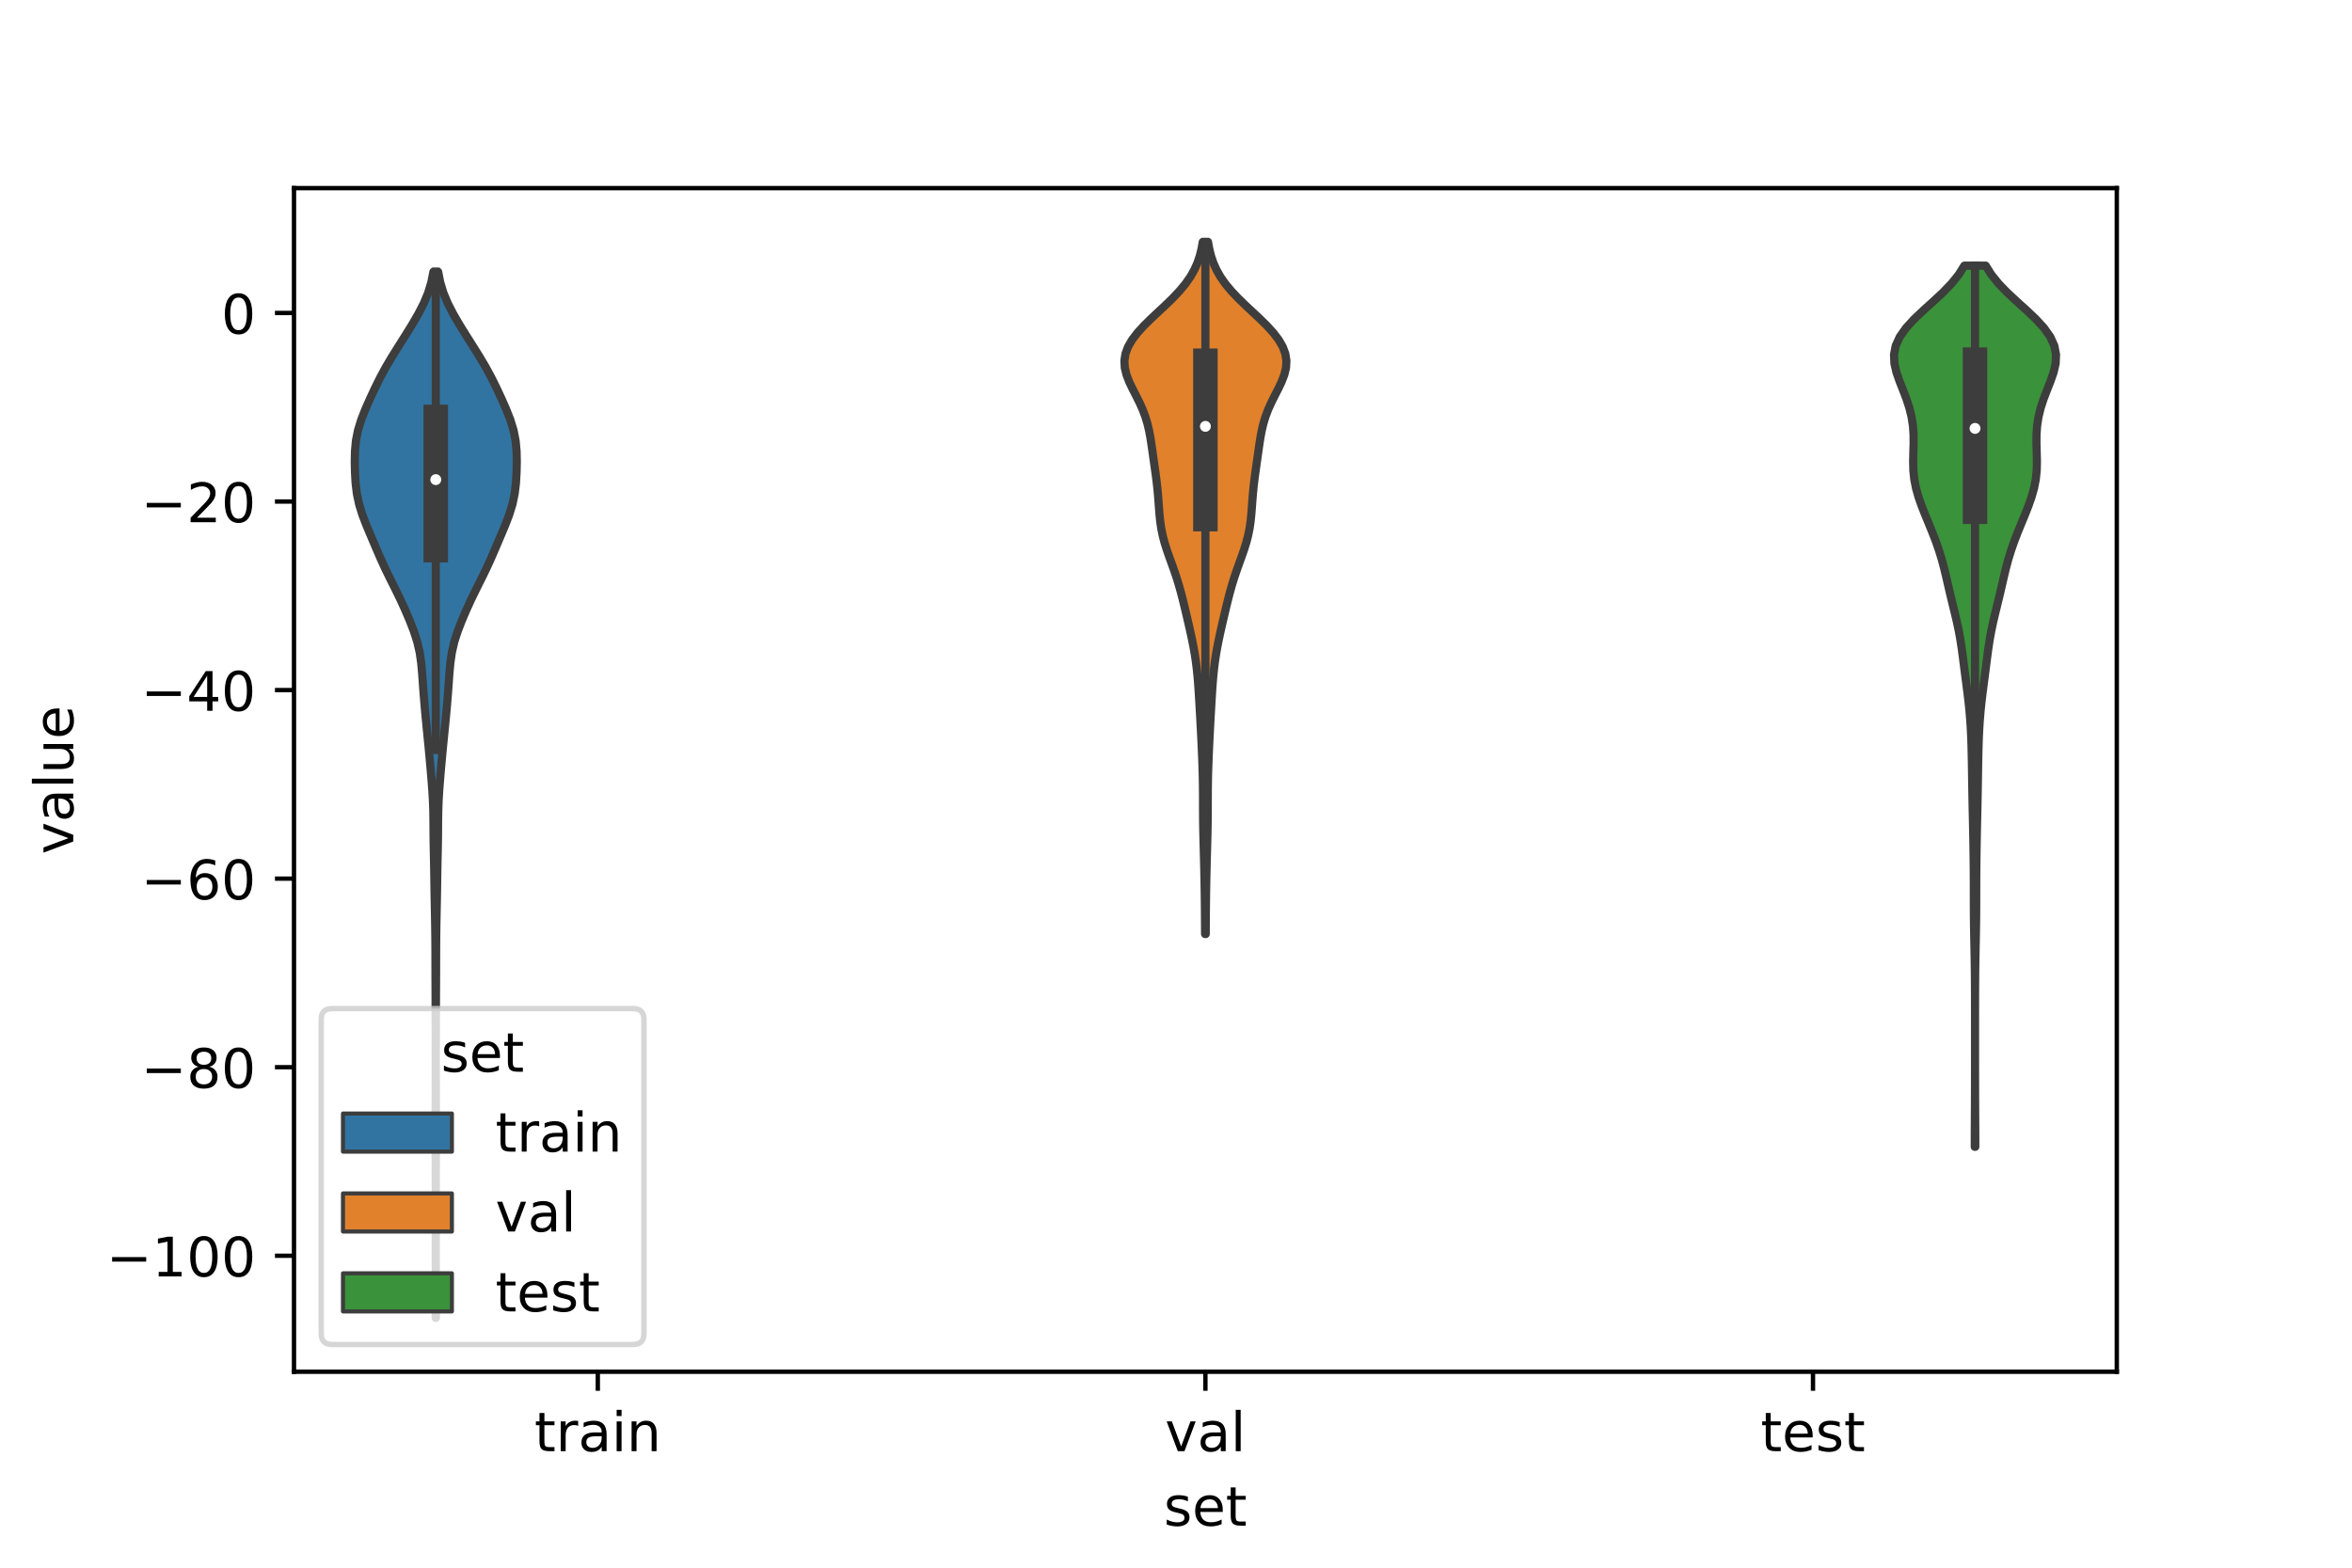 <?xml version="1.0" encoding="utf-8" standalone="no"?>
<!DOCTYPE svg PUBLIC "-//W3C//DTD SVG 1.1//EN"
  "http://www.w3.org/Graphics/SVG/1.1/DTD/svg11.dtd">
<!-- Created with matplotlib (https://matplotlib.org/) -->
<svg height="288pt" version="1.1" viewBox="0 0 432 288" width="432pt" xmlns="http://www.w3.org/2000/svg" xmlns:xlink="http://www.w3.org/1999/xlink">
 <defs>
  <style type="text/css">*{stroke-linecap:butt;stroke-linejoin:round;}</style>
 </defs>
 <g id="figure_1">
  <g id="patch_1">
   <path d="M 0 288 
L 432 288 
L 432 0 
L 0 0 
z
" style="fill:#ffffff;"/>
  </g>
  <g id="axes_1">
   <g id="patch_2">
    <path d="M 54 252 
L 388.8 252 
L 388.8 34.56 
L 54 34.56 
z
" style="fill:#ffffff;"/>
   </g>
   <g id="PolyCollection_1">
    <defs>
     <path d="M 80.063 -45.884 
L 80.017 -45.884 
L 80.02 -47.825 
L 80.026 -49.766 
L 80.032 -51.707 
L 80.037 -53.649 
L 80.039 -55.59 
L 80.04 -57.531 
L 80.04 -59.473 
L 80.04 -61.414 
L 80.04 -63.355 
L 80.04 -65.296 
L 80.039 -67.238 
L 80.038 -69.179 
L 80.034 -71.12 
L 80.028 -73.062 
L 80.02 -75.003 
L 80.013 -76.944 
L 80.008 -78.885 
L 80.007 -80.827 
L 80.008 -82.768 
L 80.013 -84.709 
L 80.02 -86.651 
L 80.028 -88.592 
L 80.033 -90.533 
L 80.035 -92.474 
L 80.032 -94.416 
L 80.027 -96.357 
L 80.02 -98.298 
L 80.014 -100.24 
L 80.01 -102.181 
L 80.006 -104.122 
L 79.998 -106.063 
L 79.99 -108.005 
L 79.984 -109.946 
L 79.981 -111.887 
L 79.975 -113.829 
L 79.96 -115.77 
L 79.935 -117.711 
L 79.901 -119.652 
L 79.861 -121.594 
L 79.823 -123.535 
L 79.791 -125.476 
L 79.763 -127.418 
L 79.729 -129.359 
L 79.686 -131.3 
L 79.648 -133.241 
L 79.626 -135.183 
L 79.615 -137.124 
L 79.585 -139.065 
L 79.514 -141.007 
L 79.397 -142.948 
L 79.247 -144.889 
L 79.082 -146.83 
L 78.908 -148.772 
L 78.726 -150.713 
L 78.534 -152.654 
L 78.341 -154.596 
L 78.153 -156.537 
L 77.978 -158.478 
L 77.819 -160.419 
L 77.676 -162.361 
L 77.538 -164.302 
L 77.362 -166.243 
L 77.079 -168.184 
L 76.627 -170.126 
L 76.002 -172.067 
L 75.248 -174.008 
L 74.418 -175.95 
L 73.53 -177.891 
L 72.585 -179.832 
L 71.611 -181.773 
L 70.667 -183.715 
L 69.786 -185.656 
L 68.951 -187.597 
L 68.123 -189.539 
L 67.306 -191.48 
L 66.559 -193.421 
L 65.959 -195.362 
L 65.549 -197.304 
L 65.316 -199.245 
L 65.202 -201.186 
L 65.16 -203.128 
L 65.197 -205.069 
L 65.373 -207.01 
L 65.753 -208.951 
L 66.35 -210.893 
L 67.116 -212.834 
L 67.975 -214.775 
L 68.88 -216.717 
L 69.841 -218.658 
L 70.894 -220.599 
L 72.045 -222.54 
L 73.26 -224.482 
L 74.49 -226.423 
L 75.69 -228.364 
L 76.821 -230.306 
L 77.823 -232.247 
L 78.633 -234.188 
L 79.222 -236.129 
L 79.606 -238.071 
L 80.474 -238.071 
L 80.474 -238.071 
L 80.858 -236.129 
L 81.447 -234.188 
L 82.257 -232.247 
L 83.259 -230.306 
L 84.39 -228.364 
L 85.59 -226.423 
L 86.82 -224.482 
L 88.035 -222.54 
L 89.186 -220.599 
L 90.239 -218.658 
L 91.2 -216.717 
L 92.105 -214.775 
L 92.964 -212.834 
L 93.73 -210.893 
L 94.327 -208.951 
L 94.707 -207.01 
L 94.883 -205.069 
L 94.92 -203.128 
L 94.878 -201.186 
L 94.764 -199.245 
L 94.531 -197.304 
L 94.121 -195.362 
L 93.521 -193.421 
L 92.774 -191.48 
L 91.957 -189.539 
L 91.129 -187.597 
L 90.294 -185.656 
L 89.413 -183.715 
L 88.469 -181.773 
L 87.495 -179.832 
L 86.55 -177.891 
L 85.662 -175.95 
L 84.832 -174.008 
L 84.078 -172.067 
L 83.453 -170.126 
L 83.001 -168.184 
L 82.718 -166.243 
L 82.542 -164.302 
L 82.404 -162.361 
L 82.261 -160.419 
L 82.102 -158.478 
L 81.927 -156.537 
L 81.739 -154.596 
L 81.546 -152.654 
L 81.354 -150.713 
L 81.172 -148.772 
L 80.998 -146.83 
L 80.833 -144.889 
L 80.683 -142.948 
L 80.566 -141.007 
L 80.495 -139.065 
L 80.465 -137.124 
L 80.454 -135.183 
L 80.432 -133.241 
L 80.394 -131.3 
L 80.351 -129.359 
L 80.317 -127.418 
L 80.289 -125.476 
L 80.257 -123.535 
L 80.219 -121.594 
L 80.179 -119.652 
L 80.145 -117.711 
L 80.12 -115.77 
L 80.105 -113.829 
L 80.099 -111.887 
L 80.096 -109.946 
L 80.09 -108.005 
L 80.082 -106.063 
L 80.074 -104.122 
L 80.07 -102.181 
L 80.066 -100.24 
L 80.06 -98.298 
L 80.053 -96.357 
L 80.048 -94.416 
L 80.045 -92.474 
L 80.047 -90.533 
L 80.052 -88.592 
L 80.06 -86.651 
L 80.067 -84.709 
L 80.072 -82.768 
L 80.073 -80.827 
L 80.072 -78.885 
L 80.067 -76.944 
L 80.06 -75.003 
L 80.052 -73.062 
L 80.046 -71.12 
L 80.042 -69.179 
L 80.041 -67.238 
L 80.04 -65.296 
L 80.04 -63.355 
L 80.04 -61.414 
L 80.04 -59.473 
L 80.04 -57.531 
L 80.041 -55.59 
L 80.043 -53.649 
L 80.048 -51.707 
L 80.054 -49.766 
L 80.06 -47.825 
L 80.063 -45.884 
z
" id="m473c79e9f1" style="stroke:#3d3d3d;stroke-width:1.5;"/>
    </defs>
    <g clip-path="url(#pb99bbce2bc)">
     <use style="fill:#3274a1;stroke:#3d3d3d;stroke-width:1.5;" x="0" xlink:href="#m473c79e9f1" y="288"/>
    </g>
   </g>
   <g id="PolyCollection_2">
    <defs>
     <path d="M 221.461 -116.411 
L 221.339 -116.411 
L 221.333 -117.696 
L 221.326 -118.98 
L 221.318 -120.264 
L 221.306 -121.549 
L 221.291 -122.833 
L 221.273 -124.117 
L 221.251 -125.402 
L 221.227 -126.686 
L 221.199 -127.97 
L 221.169 -129.254 
L 221.136 -130.539 
L 221.101 -131.823 
L 221.066 -133.107 
L 221.033 -134.392 
L 221.006 -135.676 
L 220.985 -136.96 
L 220.973 -138.244 
L 220.967 -139.529 
L 220.966 -140.813 
L 220.962 -142.097 
L 220.953 -143.382 
L 220.934 -144.666 
L 220.905 -145.95 
L 220.865 -147.234 
L 220.818 -148.519 
L 220.766 -149.803 
L 220.709 -151.087 
L 220.648 -152.372 
L 220.584 -153.656 
L 220.516 -154.94 
L 220.445 -156.225 
L 220.372 -157.509 
L 220.298 -158.793 
L 220.222 -160.077 
L 220.141 -161.362 
L 220.049 -162.646 
L 219.939 -163.93 
L 219.806 -165.215 
L 219.644 -166.499 
L 219.451 -167.783 
L 219.226 -169.067 
L 218.974 -170.352 
L 218.701 -171.636 
L 218.413 -172.92 
L 218.117 -174.205 
L 217.816 -175.489 
L 217.509 -176.773 
L 217.192 -178.057 
L 216.856 -179.342 
L 216.492 -180.626 
L 216.093 -181.91 
L 215.659 -183.195 
L 215.2 -184.479 
L 214.735 -185.763 
L 214.289 -187.048 
L 213.888 -188.332 
L 213.553 -189.616 
L 213.293 -190.9 
L 213.103 -192.185 
L 212.969 -193.469 
L 212.867 -194.753 
L 212.774 -196.038 
L 212.671 -197.322 
L 212.544 -198.606 
L 212.394 -199.89 
L 212.224 -201.175 
L 212.043 -202.459 
L 211.861 -203.743 
L 211.681 -205.028 
L 211.497 -206.312 
L 211.297 -207.596 
L 211.059 -208.88 
L 210.756 -210.165 
L 210.368 -211.449 
L 209.884 -212.733 
L 209.308 -214.018 
L 208.668 -215.302 
L 208.011 -216.586 
L 207.399 -217.871 
L 206.905 -219.155 
L 206.594 -220.439 
L 206.52 -221.723 
L 206.717 -223.008 
L 207.194 -224.292 
L 207.939 -225.576 
L 208.919 -226.861 
L 210.088 -228.145 
L 211.389 -229.429 
L 212.759 -230.713 
L 214.133 -231.998 
L 215.451 -233.282 
L 216.661 -234.566 
L 217.728 -235.851 
L 218.629 -237.135 
L 219.361 -238.419 
L 219.934 -239.703 
L 220.367 -240.988 
L 220.686 -242.272 
L 220.914 -243.556 
L 221.886 -243.556 
L 221.886 -243.556 
L 222.114 -242.272 
L 222.433 -240.988 
L 222.866 -239.703 
L 223.439 -238.419 
L 224.171 -237.135 
L 225.072 -235.851 
L 226.139 -234.566 
L 227.349 -233.282 
L 228.667 -231.998 
L 230.041 -230.713 
L 231.411 -229.429 
L 232.712 -228.145 
L 233.881 -226.861 
L 234.861 -225.576 
L 235.606 -224.292 
L 236.083 -223.008 
L 236.28 -221.723 
L 236.206 -220.439 
L 235.895 -219.155 
L 235.401 -217.871 
L 234.789 -216.586 
L 234.132 -215.302 
L 233.492 -214.018 
L 232.916 -212.733 
L 232.432 -211.449 
L 232.044 -210.165 
L 231.741 -208.88 
L 231.503 -207.596 
L 231.303 -206.312 
L 231.119 -205.028 
L 230.939 -203.743 
L 230.757 -202.459 
L 230.576 -201.175 
L 230.406 -199.89 
L 230.256 -198.606 
L 230.129 -197.322 
L 230.026 -196.038 
L 229.933 -194.753 
L 229.831 -193.469 
L 229.697 -192.185 
L 229.507 -190.9 
L 229.247 -189.616 
L 228.912 -188.332 
L 228.511 -187.048 
L 228.065 -185.763 
L 227.6 -184.479 
L 227.141 -183.195 
L 226.707 -181.91 
L 226.308 -180.626 
L 225.944 -179.342 
L 225.608 -178.057 
L 225.291 -176.773 
L 224.984 -175.489 
L 224.683 -174.205 
L 224.387 -172.92 
L 224.099 -171.636 
L 223.826 -170.352 
L 223.574 -169.067 
L 223.349 -167.783 
L 223.156 -166.499 
L 222.994 -165.215 
L 222.861 -163.93 
L 222.751 -162.646 
L 222.659 -161.362 
L 222.578 -160.077 
L 222.502 -158.793 
L 222.428 -157.509 
L 222.355 -156.225 
L 222.284 -154.94 
L 222.216 -153.656 
L 222.152 -152.372 
L 222.091 -151.087 
L 222.034 -149.803 
L 221.982 -148.519 
L 221.935 -147.234 
L 221.895 -145.95 
L 221.866 -144.666 
L 221.847 -143.382 
L 221.838 -142.097 
L 221.834 -140.813 
L 221.833 -139.529 
L 221.827 -138.244 
L 221.815 -136.96 
L 221.794 -135.676 
L 221.767 -134.392 
L 221.734 -133.107 
L 221.699 -131.823 
L 221.664 -130.539 
L 221.631 -129.254 
L 221.601 -127.97 
L 221.573 -126.686 
L 221.549 -125.402 
L 221.527 -124.117 
L 221.509 -122.833 
L 221.494 -121.549 
L 221.482 -120.264 
L 221.474 -118.98 
L 221.467 -117.696 
L 221.461 -116.411 
z
" id="mb6175b375e" style="stroke:#3d3d3d;stroke-width:1.5;"/>
    </defs>
    <g clip-path="url(#pb99bbce2bc)">
     <use style="fill:#e1812c;stroke:#3d3d3d;stroke-width:1.5;" x="0" xlink:href="#mb6175b375e" y="288"/>
    </g>
   </g>
   <g id="PolyCollection_3">
    <defs>
     <path d="M 362.811 -77.318 
L 362.709 -77.318 
L 362.712 -78.953 
L 362.718 -80.588 
L 362.728 -82.223 
L 362.737 -83.858 
L 362.745 -85.493 
L 362.751 -87.128 
L 362.755 -88.764 
L 362.758 -90.399 
L 362.759 -92.034 
L 362.76 -93.669 
L 362.76 -95.304 
L 362.76 -96.939 
L 362.76 -98.574 
L 362.76 -100.209 
L 362.759 -101.845 
L 362.758 -103.48 
L 362.755 -105.115 
L 362.749 -106.75 
L 362.738 -108.385 
L 362.721 -110.02 
L 362.697 -111.655 
L 362.667 -113.291 
L 362.633 -114.926 
L 362.601 -116.561 
L 362.574 -118.196 
L 362.555 -119.831 
L 362.546 -121.466 
L 362.543 -123.101 
L 362.541 -124.736 
L 362.536 -126.372 
L 362.526 -128.007 
L 362.51 -129.642 
L 362.489 -131.277 
L 362.463 -132.912 
L 362.433 -134.547 
L 362.4 -136.182 
L 362.364 -137.817 
L 362.328 -139.453 
L 362.295 -141.088 
L 362.265 -142.723 
L 362.238 -144.358 
L 362.213 -145.993 
L 362.187 -147.628 
L 362.156 -149.263 
L 362.116 -150.899 
L 362.061 -152.534 
L 361.983 -154.169 
L 361.877 -155.804 
L 361.739 -157.439 
L 361.569 -159.074 
L 361.374 -160.709 
L 361.164 -162.344 
L 360.95 -163.98 
L 360.741 -165.615 
L 360.532 -167.25 
L 360.312 -168.885 
L 360.062 -170.52 
L 359.765 -172.155 
L 359.418 -173.79 
L 359.032 -175.425 
L 358.629 -177.061 
L 358.233 -178.696 
L 357.852 -180.331 
L 357.477 -181.966 
L 357.084 -183.601 
L 356.647 -185.236 
L 356.145 -186.871 
L 355.575 -188.507 
L 354.945 -190.142 
L 354.278 -191.777 
L 353.602 -193.412 
L 352.956 -195.047 
L 352.381 -196.682 
L 351.918 -198.317 
L 351.598 -199.952 
L 351.43 -201.588 
L 351.39 -203.223 
L 351.429 -204.858 
L 351.478 -206.493 
L 351.472 -208.128 
L 351.358 -209.763 
L 351.106 -211.398 
L 350.707 -213.033 
L 350.176 -214.669 
L 349.552 -216.304 
L 348.905 -217.939 
L 348.334 -219.574 
L 347.955 -221.209 
L 347.88 -222.844 
L 348.194 -224.479 
L 348.937 -226.115 
L 350.091 -227.75 
L 351.588 -229.385 
L 353.313 -231.02 
L 355.126 -232.655 
L 356.882 -234.29 
L 358.458 -235.925 
L 359.772 -237.56 
L 360.793 -239.196 
L 364.727 -239.196 
L 364.727 -239.196 
L 365.748 -237.56 
L 367.062 -235.925 
L 368.638 -234.29 
L 370.394 -232.655 
L 372.207 -231.02 
L 373.932 -229.385 
L 375.429 -227.75 
L 376.583 -226.115 
L 377.326 -224.479 
L 377.64 -222.844 
L 377.565 -221.209 
L 377.186 -219.574 
L 376.615 -217.939 
L 375.968 -216.304 
L 375.344 -214.669 
L 374.813 -213.033 
L 374.414 -211.398 
L 374.162 -209.763 
L 374.048 -208.128 
L 374.042 -206.493 
L 374.091 -204.858 
L 374.13 -203.223 
L 374.09 -201.588 
L 373.922 -199.952 
L 373.602 -198.317 
L 373.139 -196.682 
L 372.564 -195.047 
L 371.918 -193.412 
L 371.242 -191.777 
L 370.575 -190.142 
L 369.945 -188.507 
L 369.375 -186.871 
L 368.873 -185.236 
L 368.436 -183.601 
L 368.043 -181.966 
L 367.668 -180.331 
L 367.287 -178.696 
L 366.891 -177.061 
L 366.488 -175.425 
L 366.102 -173.79 
L 365.755 -172.155 
L 365.458 -170.52 
L 365.208 -168.885 
L 364.988 -167.25 
L 364.779 -165.615 
L 364.57 -163.98 
L 364.356 -162.344 
L 364.146 -160.709 
L 363.951 -159.074 
L 363.781 -157.439 
L 363.643 -155.804 
L 363.537 -154.169 
L 363.459 -152.534 
L 363.404 -150.899 
L 363.364 -149.263 
L 363.333 -147.628 
L 363.307 -145.993 
L 363.282 -144.358 
L 363.255 -142.723 
L 363.225 -141.088 
L 363.192 -139.453 
L 363.156 -137.817 
L 363.12 -136.182 
L 363.087 -134.547 
L 363.057 -132.912 
L 363.031 -131.277 
L 363.01 -129.642 
L 362.994 -128.007 
L 362.984 -126.372 
L 362.979 -124.736 
L 362.977 -123.101 
L 362.974 -121.466 
L 362.965 -119.831 
L 362.946 -118.196 
L 362.919 -116.561 
L 362.887 -114.926 
L 362.853 -113.291 
L 362.823 -111.655 
L 362.799 -110.02 
L 362.782 -108.385 
L 362.771 -106.75 
L 362.765 -105.115 
L 362.762 -103.48 
L 362.761 -101.845 
L 362.76 -100.209 
L 362.76 -98.574 
L 362.76 -96.939 
L 362.76 -95.304 
L 362.76 -93.669 
L 362.761 -92.034 
L 362.762 -90.399 
L 362.765 -88.764 
L 362.769 -87.128 
L 362.775 -85.493 
L 362.783 -83.858 
L 362.792 -82.223 
L 362.802 -80.588 
L 362.808 -78.953 
L 362.811 -77.318 
z
" id="m9a6e8c0c03" style="stroke:#3d3d3d;stroke-width:1.5;"/>
    </defs>
    <g clip-path="url(#pb99bbce2bc)">
     <use style="fill:#3a923a;stroke:#3d3d3d;stroke-width:1.5;" x="0" xlink:href="#m9a6e8c0c03" y="288"/>
    </g>
   </g>
   <g id="patch_3">
    <path clip-path="url(#pb99bbce2bc)" d="M 109.8 57.497 
L 109.8 57.497 
L 109.8 57.497 
L 109.8 57.497 
z
" style="fill:#3274a1;stroke:#3d3d3d;stroke-linejoin:miter;stroke-width:0.75;"/>
   </g>
   <g id="patch_4">
    <path clip-path="url(#pb99bbce2bc)" d="M 109.8 57.497 
L 109.8 57.497 
L 109.8 57.497 
L 109.8 57.497 
z
" style="fill:#e1812c;stroke:#3d3d3d;stroke-linejoin:miter;stroke-width:0.75;"/>
   </g>
   <g id="patch_5">
    <path clip-path="url(#pb99bbce2bc)" d="M 109.8 57.497 
L 109.8 57.497 
L 109.8 57.497 
L 109.8 57.497 
z
" style="fill:#3a923a;stroke:#3d3d3d;stroke-linejoin:miter;stroke-width:0.75;"/>
   </g>
   <g id="matplotlib.axis_1">
    <g id="xtick_1">
     <g id="line2d_1">
      <defs>
       <path d="M 0 0 
L 0 3.5 
" id="m1e06aa9f1d" style="stroke:#000000;stroke-width:0.8;"/>
      </defs>
      <g>
       <use style="stroke:#000000;stroke-width:0.8;" x="109.8" xlink:href="#m1e06aa9f1d" y="252"/>
      </g>
     </g>
     <g id="text_1">
      <!-- train -->
      <g transform="translate(98.162 266.598)scale(0.1 -0.1)">
       <defs>
        <path d="M 18.312 70.219 
L 18.312 54.688 
L 36.812 54.688 
L 36.812 47.703 
L 18.312 47.703 
L 18.312 18.016 
Q 18.312 11.328 20.141 9.422 
Q 21.969 7.516 27.594 7.516 
L 36.812 7.516 
L 36.812 0 
L 27.594 0 
Q 17.188 0 13.234 3.875 
Q 9.281 7.766 9.281 18.016 
L 9.281 47.703 
L 2.688 47.703 
L 2.688 54.688 
L 9.281 54.688 
L 9.281 70.219 
z
" id="DejaVuSans-116"/>
        <path d="M 41.109 46.297 
Q 39.594 47.172 37.812 47.578 
Q 36.031 48 33.891 48 
Q 26.266 48 22.188 43.047 
Q 18.109 38.094 18.109 28.812 
L 18.109 0 
L 9.078 0 
L 9.078 54.688 
L 18.109 54.688 
L 18.109 46.188 
Q 20.953 51.172 25.484 53.578 
Q 30.031 56 36.531 56 
Q 37.453 56 38.578 55.875 
Q 39.703 55.766 41.062 55.516 
z
" id="DejaVuSans-114"/>
        <path d="M 34.281 27.484 
Q 23.391 27.484 19.188 25 
Q 14.984 22.516 14.984 16.5 
Q 14.984 11.719 18.141 8.906 
Q 21.297 6.109 26.703 6.109 
Q 34.188 6.109 38.703 11.406 
Q 43.219 16.703 43.219 25.484 
L 43.219 27.484 
z
M 52.203 31.203 
L 52.203 0 
L 43.219 0 
L 43.219 8.297 
Q 40.141 3.328 35.547 0.953 
Q 30.953 -1.422 24.312 -1.422 
Q 15.922 -1.422 10.953 3.297 
Q 6 8.016 6 15.922 
Q 6 25.141 12.172 29.828 
Q 18.359 34.516 30.609 34.516 
L 43.219 34.516 
L 43.219 35.406 
Q 43.219 41.609 39.141 45 
Q 35.062 48.391 27.688 48.391 
Q 23 48.391 18.547 47.266 
Q 14.109 46.141 10.016 43.891 
L 10.016 52.203 
Q 14.938 54.109 19.578 55.047 
Q 24.219 56 28.609 56 
Q 40.484 56 46.344 49.844 
Q 52.203 43.703 52.203 31.203 
z
" id="DejaVuSans-97"/>
        <path d="M 9.422 54.688 
L 18.406 54.688 
L 18.406 0 
L 9.422 0 
z
M 9.422 75.984 
L 18.406 75.984 
L 18.406 64.594 
L 9.422 64.594 
z
" id="DejaVuSans-105"/>
        <path d="M 54.891 33.016 
L 54.891 0 
L 45.906 0 
L 45.906 32.719 
Q 45.906 40.484 42.875 44.328 
Q 39.844 48.188 33.797 48.188 
Q 26.516 48.188 22.312 43.547 
Q 18.109 38.922 18.109 30.906 
L 18.109 0 
L 9.078 0 
L 9.078 54.688 
L 18.109 54.688 
L 18.109 46.188 
Q 21.344 51.125 25.703 53.562 
Q 30.078 56 35.797 56 
Q 45.219 56 50.047 50.172 
Q 54.891 44.344 54.891 33.016 
z
" id="DejaVuSans-110"/>
       </defs>
       <use xlink:href="#DejaVuSans-116"/>
       <use x="39.209" xlink:href="#DejaVuSans-114"/>
       <use x="80.322" xlink:href="#DejaVuSans-97"/>
       <use x="141.602" xlink:href="#DejaVuSans-105"/>
       <use x="169.385" xlink:href="#DejaVuSans-110"/>
      </g>
     </g>
    </g>
    <g id="xtick_2">
     <g id="line2d_2">
      <g>
       <use style="stroke:#000000;stroke-width:0.8;" x="221.4" xlink:href="#m1e06aa9f1d" y="252"/>
      </g>
     </g>
     <g id="text_2">
      <!-- val -->
      <g transform="translate(213.988 266.598)scale(0.1 -0.1)">
       <defs>
        <path d="M 2.984 54.688 
L 12.5 54.688 
L 29.594 8.797 
L 46.688 54.688 
L 56.203 54.688 
L 35.688 0 
L 23.484 0 
z
" id="DejaVuSans-118"/>
        <path d="M 9.422 75.984 
L 18.406 75.984 
L 18.406 0 
L 9.422 0 
z
" id="DejaVuSans-108"/>
       </defs>
       <use xlink:href="#DejaVuSans-118"/>
       <use x="59.18" xlink:href="#DejaVuSans-97"/>
       <use x="120.459" xlink:href="#DejaVuSans-108"/>
      </g>
     </g>
    </g>
    <g id="xtick_3">
     <g id="line2d_3">
      <g>
       <use style="stroke:#000000;stroke-width:0.8;" x="333" xlink:href="#m1e06aa9f1d" y="252"/>
      </g>
     </g>
     <g id="text_3">
      <!-- test -->
      <g transform="translate(323.398 266.598)scale(0.1 -0.1)">
       <defs>
        <path d="M 56.203 29.594 
L 56.203 25.203 
L 14.891 25.203 
Q 15.484 15.922 20.484 11.062 
Q 25.484 6.203 34.422 6.203 
Q 39.594 6.203 44.453 7.469 
Q 49.312 8.734 54.109 11.281 
L 54.109 2.781 
Q 49.266 0.734 44.188 -0.344 
Q 39.109 -1.422 33.891 -1.422 
Q 20.797 -1.422 13.156 6.188 
Q 5.516 13.812 5.516 26.812 
Q 5.516 40.234 12.766 48.109 
Q 20.016 56 32.328 56 
Q 43.359 56 49.781 48.891 
Q 56.203 41.797 56.203 29.594 
z
M 47.219 32.234 
Q 47.125 39.594 43.094 43.984 
Q 39.062 48.391 32.422 48.391 
Q 24.906 48.391 20.391 44.141 
Q 15.875 39.891 15.188 32.172 
z
" id="DejaVuSans-101"/>
        <path d="M 44.281 53.078 
L 44.281 44.578 
Q 40.484 46.531 36.375 47.5 
Q 32.281 48.484 27.875 48.484 
Q 21.188 48.484 17.844 46.438 
Q 14.5 44.391 14.5 40.281 
Q 14.5 37.156 16.891 35.375 
Q 19.281 33.594 26.516 31.984 
L 29.594 31.297 
Q 39.156 29.25 43.188 25.516 
Q 47.219 21.781 47.219 15.094 
Q 47.219 7.469 41.188 3.016 
Q 35.156 -1.422 24.609 -1.422 
Q 20.219 -1.422 15.453 -0.562 
Q 10.688 0.297 5.422 2 
L 5.422 11.281 
Q 10.406 8.688 15.234 7.391 
Q 20.062 6.109 24.812 6.109 
Q 31.156 6.109 34.562 8.281 
Q 37.984 10.453 37.984 14.406 
Q 37.984 18.062 35.516 20.016 
Q 33.062 21.969 24.703 23.781 
L 21.578 24.516 
Q 13.234 26.266 9.516 29.906 
Q 5.812 33.547 5.812 39.891 
Q 5.812 47.609 11.281 51.797 
Q 16.75 56 26.812 56 
Q 31.781 56 36.172 55.266 
Q 40.578 54.547 44.281 53.078 
z
" id="DejaVuSans-115"/>
       </defs>
       <use xlink:href="#DejaVuSans-116"/>
       <use x="39.209" xlink:href="#DejaVuSans-101"/>
       <use x="100.732" xlink:href="#DejaVuSans-115"/>
       <use x="152.832" xlink:href="#DejaVuSans-116"/>
      </g>
     </g>
    </g>
    <g id="text_4">
     <!-- set -->
     <g transform="translate(213.759 280.277)scale(0.1 -0.1)">
      <use xlink:href="#DejaVuSans-115"/>
      <use x="52.1" xlink:href="#DejaVuSans-101"/>
      <use x="113.623" xlink:href="#DejaVuSans-116"/>
     </g>
    </g>
   </g>
   <g id="matplotlib.axis_2">
    <g id="ytick_1">
     <g id="line2d_4">
      <defs>
       <path d="M 0 0 
L -3.5 0 
" id="m5d23333078" style="stroke:#000000;stroke-width:0.8;"/>
      </defs>
      <g>
       <use style="stroke:#000000;stroke-width:0.8;" x="54" xlink:href="#m5d23333078" y="230.693"/>
      </g>
     </g>
     <g id="text_5">
      <!-- −100 -->
      <g transform="translate(19.533 234.492)scale(0.1 -0.1)">
       <defs>
        <path d="M 10.594 35.5 
L 73.188 35.5 
L 73.188 27.203 
L 10.594 27.203 
z
" id="DejaVuSans-8722"/>
        <path d="M 12.406 8.297 
L 28.516 8.297 
L 28.516 63.922 
L 10.984 60.406 
L 10.984 69.391 
L 28.422 72.906 
L 38.281 72.906 
L 38.281 8.297 
L 54.391 8.297 
L 54.391 0 
L 12.406 0 
z
" id="DejaVuSans-49"/>
        <path d="M 31.781 66.406 
Q 24.172 66.406 20.328 58.906 
Q 16.5 51.422 16.5 36.375 
Q 16.5 21.391 20.328 13.891 
Q 24.172 6.391 31.781 6.391 
Q 39.453 6.391 43.281 13.891 
Q 47.125 21.391 47.125 36.375 
Q 47.125 51.422 43.281 58.906 
Q 39.453 66.406 31.781 66.406 
z
M 31.781 74.219 
Q 44.047 74.219 50.516 64.516 
Q 56.984 54.828 56.984 36.375 
Q 56.984 17.969 50.516 8.266 
Q 44.047 -1.422 31.781 -1.422 
Q 19.531 -1.422 13.062 8.266 
Q 6.594 17.969 6.594 36.375 
Q 6.594 54.828 13.062 64.516 
Q 19.531 74.219 31.781 74.219 
z
" id="DejaVuSans-48"/>
       </defs>
       <use xlink:href="#DejaVuSans-8722"/>
       <use x="83.789" xlink:href="#DejaVuSans-49"/>
       <use x="147.412" xlink:href="#DejaVuSans-48"/>
       <use x="211.035" xlink:href="#DejaVuSans-48"/>
      </g>
     </g>
    </g>
    <g id="ytick_2">
     <g id="line2d_5">
      <g>
       <use style="stroke:#000000;stroke-width:0.8;" x="54" xlink:href="#m5d23333078" y="196.054"/>
      </g>
     </g>
     <g id="text_6">
      <!-- −80 -->
      <g transform="translate(25.895 199.853)scale(0.1 -0.1)">
       <defs>
        <path d="M 31.781 34.625 
Q 24.75 34.625 20.719 30.859 
Q 16.703 27.094 16.703 20.516 
Q 16.703 13.922 20.719 10.156 
Q 24.75 6.391 31.781 6.391 
Q 38.812 6.391 42.859 10.172 
Q 46.922 13.969 46.922 20.516 
Q 46.922 27.094 42.891 30.859 
Q 38.875 34.625 31.781 34.625 
z
M 21.922 38.812 
Q 15.578 40.375 12.031 44.719 
Q 8.5 49.078 8.5 55.328 
Q 8.5 64.062 14.719 69.141 
Q 20.953 74.219 31.781 74.219 
Q 42.672 74.219 48.875 69.141 
Q 55.078 64.062 55.078 55.328 
Q 55.078 49.078 51.531 44.719 
Q 48 40.375 41.703 38.812 
Q 48.828 37.156 52.797 32.312 
Q 56.781 27.484 56.781 20.516 
Q 56.781 9.906 50.312 4.234 
Q 43.844 -1.422 31.781 -1.422 
Q 19.734 -1.422 13.25 4.234 
Q 6.781 9.906 6.781 20.516 
Q 6.781 27.484 10.781 32.312 
Q 14.797 37.156 21.922 38.812 
z
M 18.312 54.391 
Q 18.312 48.734 21.844 45.562 
Q 25.391 42.391 31.781 42.391 
Q 38.141 42.391 41.719 45.562 
Q 45.312 48.734 45.312 54.391 
Q 45.312 60.062 41.719 63.234 
Q 38.141 66.406 31.781 66.406 
Q 25.391 66.406 21.844 63.234 
Q 18.312 60.062 18.312 54.391 
z
" id="DejaVuSans-56"/>
       </defs>
       <use xlink:href="#DejaVuSans-8722"/>
       <use x="83.789" xlink:href="#DejaVuSans-56"/>
       <use x="147.412" xlink:href="#DejaVuSans-48"/>
      </g>
     </g>
    </g>
    <g id="ytick_3">
     <g id="line2d_6">
      <g>
       <use style="stroke:#000000;stroke-width:0.8;" x="54" xlink:href="#m5d23333078" y="161.415"/>
      </g>
     </g>
     <g id="text_7">
      <!-- −60 -->
      <g transform="translate(25.895 165.214)scale(0.1 -0.1)">
       <defs>
        <path d="M 33.016 40.375 
Q 26.375 40.375 22.484 35.828 
Q 18.609 31.297 18.609 23.391 
Q 18.609 15.531 22.484 10.953 
Q 26.375 6.391 33.016 6.391 
Q 39.656 6.391 43.531 10.953 
Q 47.406 15.531 47.406 23.391 
Q 47.406 31.297 43.531 35.828 
Q 39.656 40.375 33.016 40.375 
z
M 52.594 71.297 
L 52.594 62.312 
Q 48.875 64.062 45.094 64.984 
Q 41.312 65.922 37.594 65.922 
Q 27.828 65.922 22.672 59.328 
Q 17.531 52.734 16.797 39.406 
Q 19.672 43.656 24.016 45.922 
Q 28.375 48.188 33.594 48.188 
Q 44.578 48.188 50.953 41.516 
Q 57.328 34.859 57.328 23.391 
Q 57.328 12.156 50.688 5.359 
Q 44.047 -1.422 33.016 -1.422 
Q 20.359 -1.422 13.672 8.266 
Q 6.984 17.969 6.984 36.375 
Q 6.984 53.656 15.188 63.938 
Q 23.391 74.219 37.203 74.219 
Q 40.922 74.219 44.703 73.484 
Q 48.484 72.75 52.594 71.297 
z
" id="DejaVuSans-54"/>
       </defs>
       <use xlink:href="#DejaVuSans-8722"/>
       <use x="83.789" xlink:href="#DejaVuSans-54"/>
       <use x="147.412" xlink:href="#DejaVuSans-48"/>
      </g>
     </g>
    </g>
    <g id="ytick_4">
     <g id="line2d_7">
      <g>
       <use style="stroke:#000000;stroke-width:0.8;" x="54" xlink:href="#m5d23333078" y="126.775"/>
      </g>
     </g>
     <g id="text_8">
      <!-- −40 -->
      <g transform="translate(25.895 130.575)scale(0.1 -0.1)">
       <defs>
        <path d="M 37.797 64.312 
L 12.891 25.391 
L 37.797 25.391 
z
M 35.203 72.906 
L 47.609 72.906 
L 47.609 25.391 
L 58.016 25.391 
L 58.016 17.188 
L 47.609 17.188 
L 47.609 0 
L 37.797 0 
L 37.797 17.188 
L 4.891 17.188 
L 4.891 26.703 
z
" id="DejaVuSans-52"/>
       </defs>
       <use xlink:href="#DejaVuSans-8722"/>
       <use x="83.789" xlink:href="#DejaVuSans-52"/>
       <use x="147.412" xlink:href="#DejaVuSans-48"/>
      </g>
     </g>
    </g>
    <g id="ytick_5">
     <g id="line2d_8">
      <g>
       <use style="stroke:#000000;stroke-width:0.8;" x="54" xlink:href="#m5d23333078" y="92.136"/>
      </g>
     </g>
     <g id="text_9">
      <!-- −20 -->
      <g transform="translate(25.895 95.935)scale(0.1 -0.1)">
       <defs>
        <path d="M 19.188 8.297 
L 53.609 8.297 
L 53.609 0 
L 7.328 0 
L 7.328 8.297 
Q 12.938 14.109 22.625 23.891 
Q 32.328 33.688 34.812 36.531 
Q 39.547 41.844 41.422 45.531 
Q 43.312 49.219 43.312 52.781 
Q 43.312 58.594 39.234 62.25 
Q 35.156 65.922 28.609 65.922 
Q 23.969 65.922 18.812 64.312 
Q 13.672 62.703 7.812 59.422 
L 7.812 69.391 
Q 13.766 71.781 18.938 73 
Q 24.125 74.219 28.422 74.219 
Q 39.75 74.219 46.484 68.547 
Q 53.219 62.891 53.219 53.422 
Q 53.219 48.922 51.531 44.891 
Q 49.859 40.875 45.406 35.406 
Q 44.188 33.984 37.641 27.219 
Q 31.109 20.453 19.188 8.297 
z
" id="DejaVuSans-50"/>
       </defs>
       <use xlink:href="#DejaVuSans-8722"/>
       <use x="83.789" xlink:href="#DejaVuSans-50"/>
       <use x="147.412" xlink:href="#DejaVuSans-48"/>
      </g>
     </g>
    </g>
    <g id="ytick_6">
     <g id="line2d_9">
      <g>
       <use style="stroke:#000000;stroke-width:0.8;" x="54" xlink:href="#m5d23333078" y="57.497"/>
      </g>
     </g>
     <g id="text_10">
      <!-- 0 -->
      <g transform="translate(40.638 61.296)scale(0.1 -0.1)">
       <use xlink:href="#DejaVuSans-48"/>
      </g>
     </g>
    </g>
    <g id="text_11">
     <!-- value -->
     <g transform="translate(13.453 156.938)rotate(-90)scale(0.1 -0.1)">
      <defs>
       <path d="M 8.5 21.578 
L 8.5 54.688 
L 17.484 54.688 
L 17.484 21.922 
Q 17.484 14.156 20.5 10.266 
Q 23.531 6.391 29.594 6.391 
Q 36.859 6.391 41.078 11.031 
Q 45.312 15.672 45.312 23.688 
L 45.312 54.688 
L 54.297 54.688 
L 54.297 0 
L 45.312 0 
L 45.312 8.406 
Q 42.047 3.422 37.719 1 
Q 33.406 -1.422 27.688 -1.422 
Q 18.266 -1.422 13.375 4.438 
Q 8.5 10.297 8.5 21.578 
z
M 31.109 56 
z
" id="DejaVuSans-117"/>
      </defs>
      <use xlink:href="#DejaVuSans-118"/>
      <use x="59.18" xlink:href="#DejaVuSans-97"/>
      <use x="120.459" xlink:href="#DejaVuSans-108"/>
      <use x="148.242" xlink:href="#DejaVuSans-117"/>
      <use x="211.621" xlink:href="#DejaVuSans-101"/>
     </g>
    </g>
   </g>
   <g id="line2d_10">
    <path clip-path="url(#pb99bbce2bc)" d="M 80.04 137.777 
L 80.04 49.929 
" style="fill:none;stroke:#3d3d3d;stroke-linecap:square;stroke-width:1.5;"/>
   </g>
   <g id="line2d_11">
    <path clip-path="url(#pb99bbce2bc)" d="M 80.04 101.074 
L 80.04 76.59 
" style="fill:none;stroke:#3d3d3d;stroke-linecap:square;stroke-width:4.5;"/>
   </g>
   <g id="line2d_12">
    <path clip-path="url(#pb99bbce2bc)" d="M 221.4 138.694 
L 221.4 44.444 
" style="fill:none;stroke:#3d3d3d;stroke-linecap:square;stroke-width:1.5;"/>
   </g>
   <g id="line2d_13">
    <path clip-path="url(#pb99bbce2bc)" d="M 221.4 95.367 
L 221.4 66.271 
" style="fill:none;stroke:#3d3d3d;stroke-linecap:square;stroke-width:4.5;"/>
   </g>
   <g id="line2d_14">
    <path clip-path="url(#pb99bbce2bc)" d="M 362.76 135.293 
L 362.76 48.804 
" style="fill:none;stroke:#3d3d3d;stroke-linecap:square;stroke-width:1.5;"/>
   </g>
   <g id="line2d_15">
    <path clip-path="url(#pb99bbce2bc)" d="M 362.76 94.016 
L 362.76 66.065 
" style="fill:none;stroke:#3d3d3d;stroke-linecap:square;stroke-width:4.5;"/>
   </g>
   <g id="patch_6">
    <path d="M 54 252 
L 54 34.56 
" style="fill:none;stroke:#000000;stroke-linecap:square;stroke-linejoin:miter;stroke-width:0.8;"/>
   </g>
   <g id="patch_7">
    <path d="M 388.8 252 
L 388.8 34.56 
" style="fill:none;stroke:#000000;stroke-linecap:square;stroke-linejoin:miter;stroke-width:0.8;"/>
   </g>
   <g id="patch_8">
    <path d="M 54 252 
L 388.8 252 
" style="fill:none;stroke:#000000;stroke-linecap:square;stroke-linejoin:miter;stroke-width:0.8;"/>
   </g>
   <g id="patch_9">
    <path d="M 54 34.56 
L 388.8 34.56 
" style="fill:none;stroke:#000000;stroke-linecap:square;stroke-linejoin:miter;stroke-width:0.8;"/>
   </g>
   <g id="PathCollection_1">
    <defs>
     <path d="M 0 1.5 
C 0.398 1.5 0.779 1.342 1.061 1.061 
C 1.342 0.779 1.5 0.398 1.5 0 
C 1.5 -0.398 1.342 -0.779 1.061 -1.061 
C 0.779 -1.342 0.398 -1.5 0 -1.5 
C -0.398 -1.5 -0.779 -1.342 -1.061 -1.061 
C -1.342 -0.779 -1.5 -0.398 -1.5 0 
C -1.5 0.398 -1.342 0.779 -1.061 1.061 
C -0.779 1.342 -0.398 1.5 0 1.5 
z
" id="mb356e23ef1" style="stroke:#3d3d3d;"/>
    </defs>
    <g clip-path="url(#pb99bbce2bc)">
     <use style="fill:#ffffff;stroke:#3d3d3d;" x="80.04" xlink:href="#mb356e23ef1" y="88.113"/>
    </g>
   </g>
   <g id="PathCollection_2">
    <g clip-path="url(#pb99bbce2bc)">
     <use style="fill:#ffffff;stroke:#3d3d3d;" x="221.4" xlink:href="#mb356e23ef1" y="78.328"/>
    </g>
   </g>
   <g id="PathCollection_3">
    <g clip-path="url(#pb99bbce2bc)">
     <use style="fill:#ffffff;stroke:#3d3d3d;" x="362.76" xlink:href="#mb356e23ef1" y="78.702"/>
    </g>
   </g>
   <g id="legend_1">
    <g id="patch_10">
     <path d="M 61 247 
L 116.275 247 
Q 118.275 247 118.275 245 
L 118.275 187.287 
Q 118.275 185.287 116.275 185.287 
L 61 185.287 
Q 59 185.287 59 187.287 
L 59 245 
Q 59 247 61 247 
z
" style="fill:#ffffff;opacity:0.8;stroke:#cccccc;stroke-linejoin:miter;"/>
    </g>
    <g id="text_12">
     <!-- set -->
     <g transform="translate(80.996 196.886)scale(0.1 -0.1)">
      <use xlink:href="#DejaVuSans-115"/>
      <use x="52.1" xlink:href="#DejaVuSans-101"/>
      <use x="113.623" xlink:href="#DejaVuSans-116"/>
     </g>
    </g>
    <g id="patch_11">
     <path d="M 63 211.564 
L 83 211.564 
L 83 204.564 
L 63 204.564 
z
" style="fill:#3274a1;stroke:#3d3d3d;stroke-linejoin:miter;stroke-width:0.75;"/>
    </g>
    <g id="text_13">
     <!-- train -->
     <g transform="translate(91 211.564)scale(0.1 -0.1)">
      <use xlink:href="#DejaVuSans-116"/>
      <use x="39.209" xlink:href="#DejaVuSans-114"/>
      <use x="80.322" xlink:href="#DejaVuSans-97"/>
      <use x="141.602" xlink:href="#DejaVuSans-105"/>
      <use x="169.385" xlink:href="#DejaVuSans-110"/>
     </g>
    </g>
    <g id="patch_12">
     <path d="M 63 226.242 
L 83 226.242 
L 83 219.242 
L 63 219.242 
z
" style="fill:#e1812c;stroke:#3d3d3d;stroke-linejoin:miter;stroke-width:0.75;"/>
    </g>
    <g id="text_14">
     <!-- val -->
     <g transform="translate(91 226.242)scale(0.1 -0.1)">
      <use xlink:href="#DejaVuSans-118"/>
      <use x="59.18" xlink:href="#DejaVuSans-97"/>
      <use x="120.459" xlink:href="#DejaVuSans-108"/>
     </g>
    </g>
    <g id="patch_13">
     <path d="M 63 240.92 
L 83 240.92 
L 83 233.92 
L 63 233.92 
z
" style="fill:#3a923a;stroke:#3d3d3d;stroke-linejoin:miter;stroke-width:0.75;"/>
    </g>
    <g id="text_15">
     <!-- test -->
     <g transform="translate(91 240.92)scale(0.1 -0.1)">
      <use xlink:href="#DejaVuSans-116"/>
      <use x="39.209" xlink:href="#DejaVuSans-101"/>
      <use x="100.732" xlink:href="#DejaVuSans-115"/>
      <use x="152.832" xlink:href="#DejaVuSans-116"/>
     </g>
    </g>
   </g>
  </g>
 </g>
 <defs>
  <clipPath id="pb99bbce2bc">
   <rect height="217.44" width="334.8" x="54" y="34.56"/>
  </clipPath>
 </defs>
</svg>
